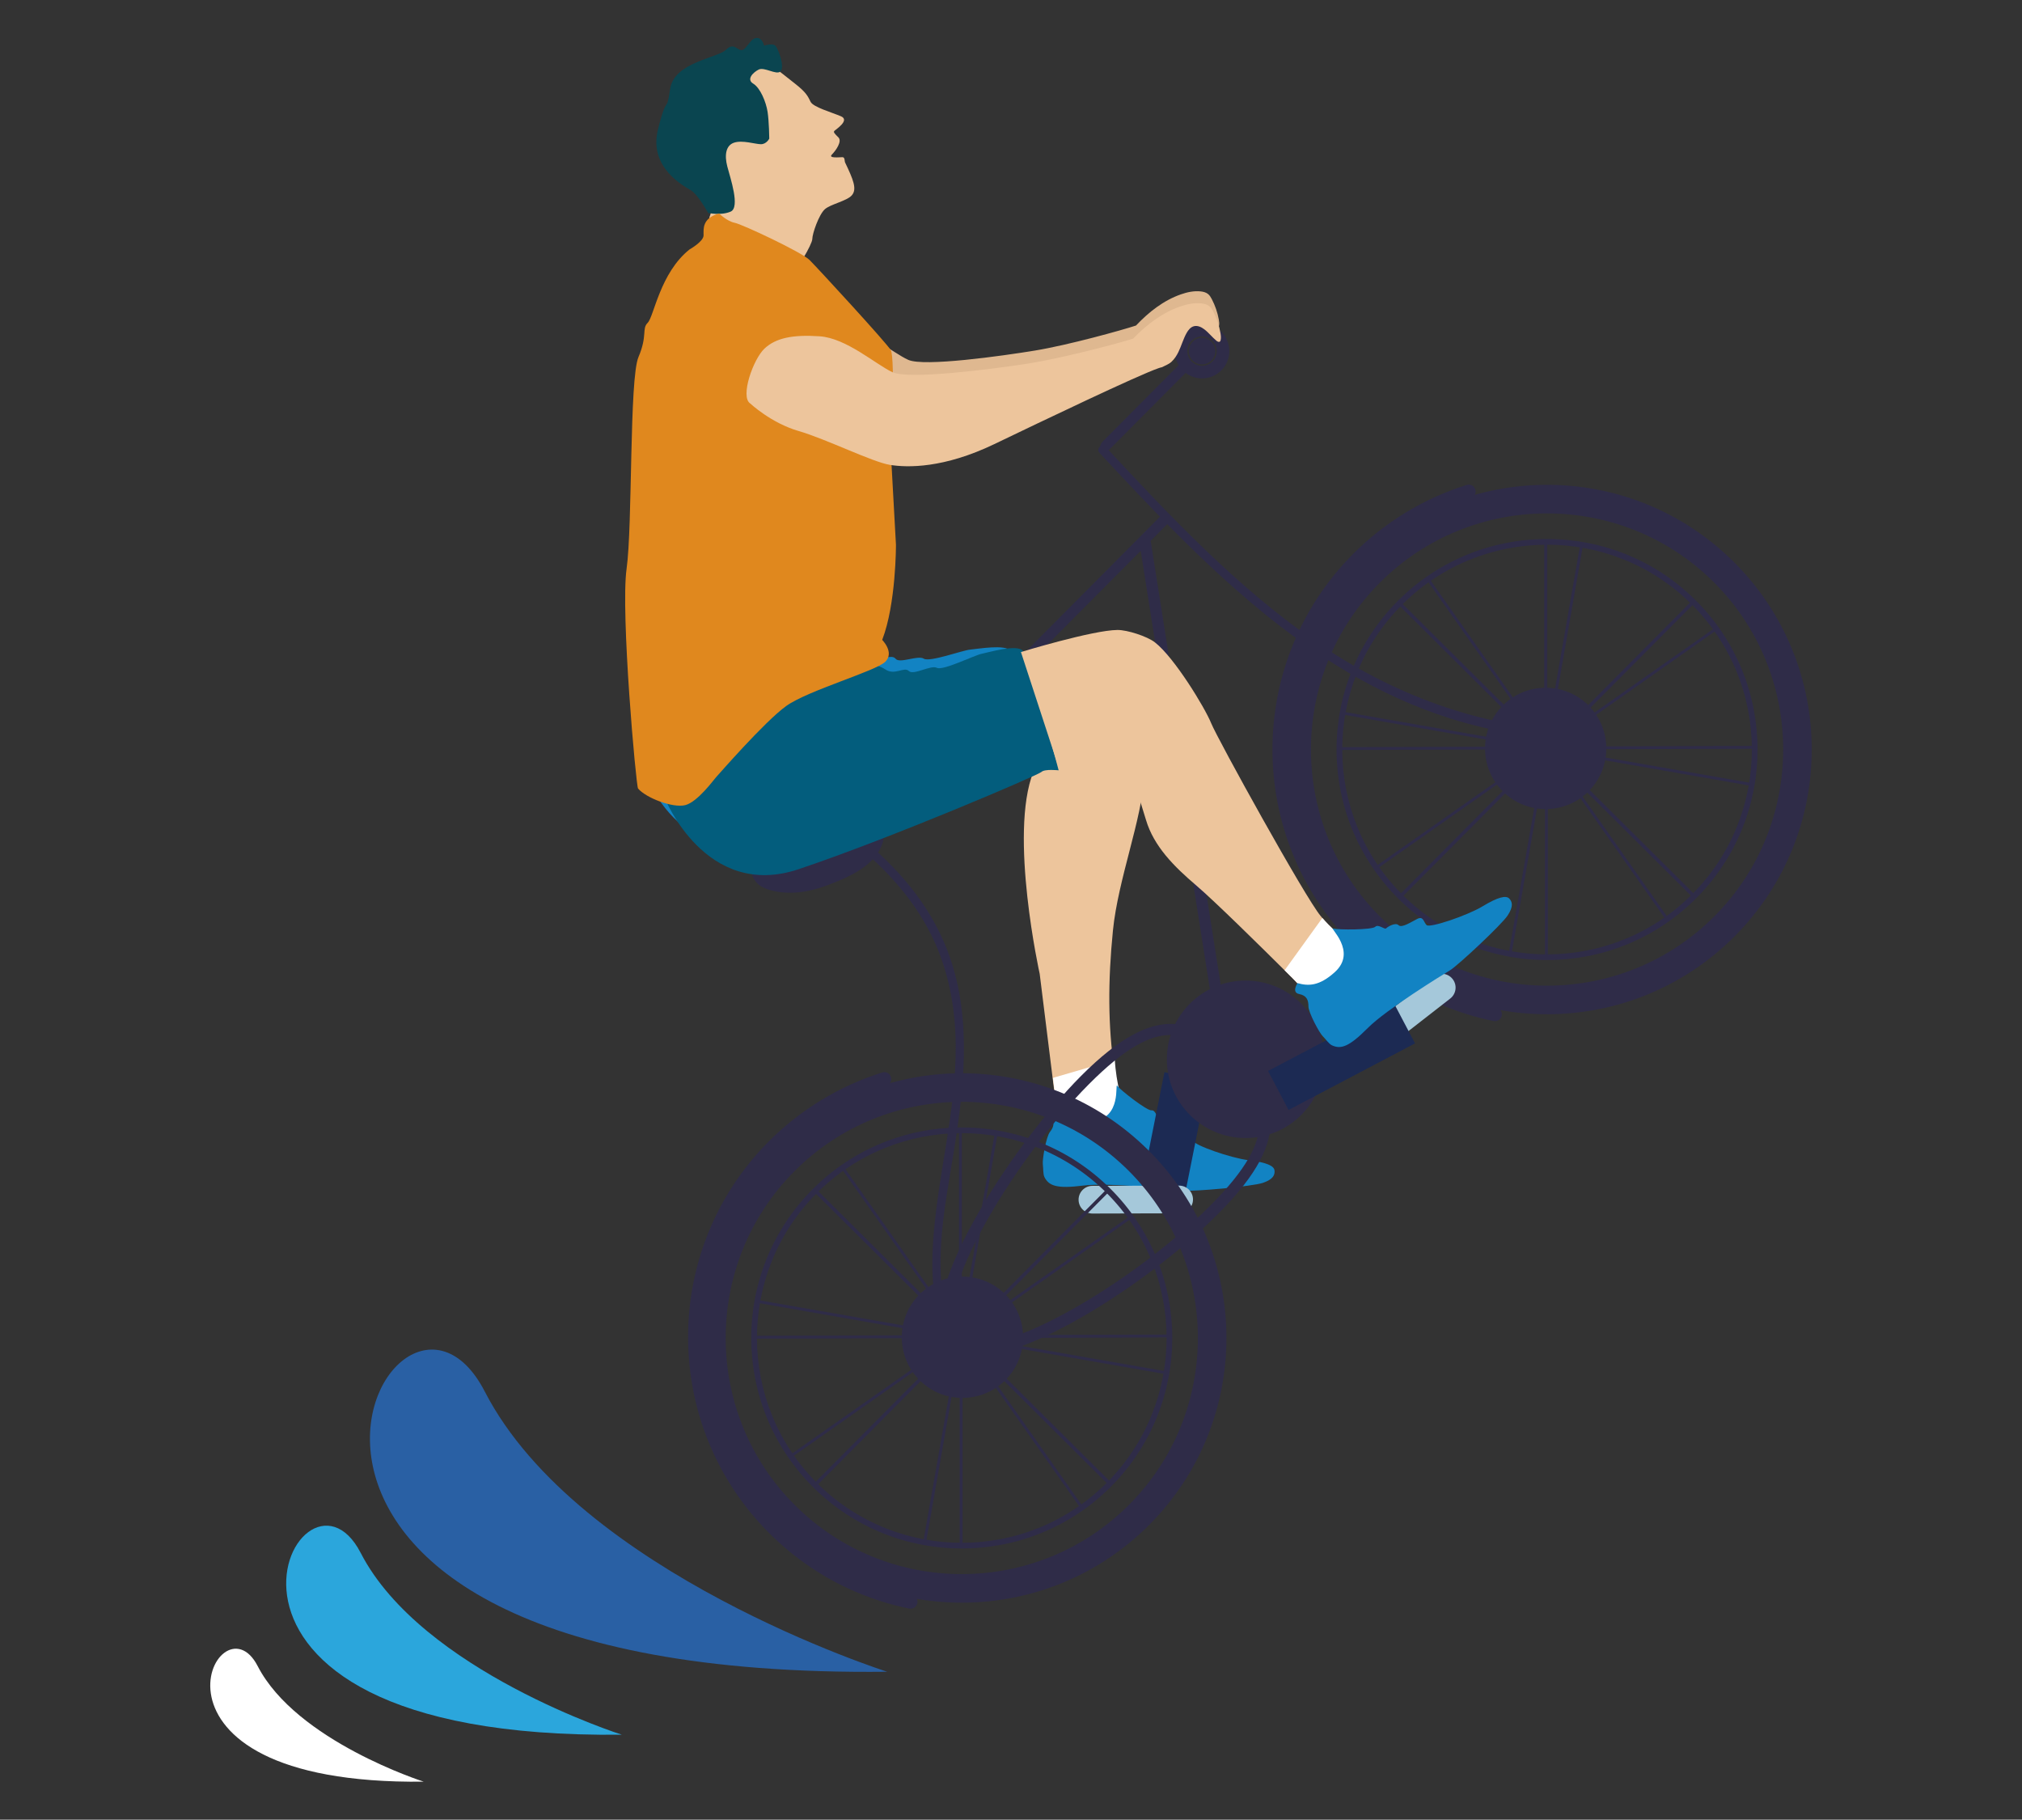<?xml version="1.0" encoding="iso-8859-1"?>
<!-- Generator: Adobe Illustrator 17.1.0, SVG Export Plug-In . SVG Version: 6.00 Build 0)  -->
<!DOCTYPE svg PUBLIC "-//W3C//DTD SVG 1.1//EN" "http://www.w3.org/Graphics/SVG/1.1/DTD/svg11.dtd">
<svg version="1.1" id="&#x56FE;&#x5C42;_1" xmlns="http://www.w3.org/2000/svg" xmlns:xlink="http://www.w3.org/1999/xlink" x="0px"
	 y="0px" viewBox="0 0 183.562 165.176" style="enable-background:new 0 0 183.562 165.176;" xml:space="preserve">
<rect x="0" y="0" width="183.562" height="165.176" fill="#333333" stroke="none"/>
<g>
	<g>
		<path style="fill:#2960A4;" d="M80.544,151.749c0,0-28.009-8.897-36.534-25.434C35.484,109.776,13.265,152.494,80.544,151.749z"/>
		<path style="fill:#2BA6DC;" d="M56.45,157.463c0,0-18.173-5.771-23.705-16.502C27.213,130.23,12.796,157.947,56.45,157.463z"/>
		<path style="fill:#FFFFFF;" d="M38.468,161.727c0,0-11.559-3.671-15.078-10.497C19.871,144.404,10.701,162.035,38.468,161.727z"/>
	</g>
	<g>
		<g>
			<path style="fill:#EDC59C;" d="M95.753,99.407l-1.367-11.008c0,0-2.812-12.667-0.579-18.324c0,0-2.782-0.759-3.76-0.968
				s0.399-9.894,0.399-9.894s8.274,1.279,9.456,2.636s4.033,5.239,3.93,8.775c-0.102,3.536-2.335,9.194-2.797,13.839
				c-0.462,4.645-0.452,8.615,0.122,12.623L95.753,99.407z"/>
			<path style="fill:#1283C3;" d="M57.993,68.78c0,0,2.646,9.675,11.386,7.78c8.74-1.895,22.565-6.081,22.877-6.331
				s1.562,0.028,1.562,0.028s-0.041-0.28-0.113-0.752c-0.366-2.424-1.524-9.902-1.944-10.423c-0.501-0.623-2.967-0.18-3.685-0.116
				c-0.718,0.064-3.682,1.164-4.214,0.822c-0.532-0.342-2.185,0.474-2.561,0.006c-0.376-0.468-1.311,0.284-2.093-0.37
				c-0.782-0.654-3.221-1.772-7.371-0.232C67.687,60.731,57.993,68.78,57.993,68.78z"/>
			<path style="fill:#FFFFFF;" d="M101.946,100.313c0,0-3.246,3.03-6.322,2.612c0,0,0.345-2.059,0.094-4.043
				c-0.033-0.26-0.077-0.613-0.133-1.039l0.002-0.002l5.62-1.636C101.321,98.326,101.946,100.313,101.946,100.313z"/>
			<g>
				<path style="fill:#1283C3;" d="M95.828,100.476c0,0-0.967,0.324-0.495,0.869s0.324,0.967-0.023,1.414
					c-0.347,0.447-0.692,2.506-0.641,2.903s0.014,0.923,0.15,1.19c0.41,0.802,1.142,1.065,3.523,0.765
					c2.381-0.3,8.309,0.362,9.128,0.461s6.2-0.379,7.167-0.703c0.967-0.324,1.115-0.745,1.065-1.142
					c-0.05-0.397-0.695-0.718-2.333-0.915c-1.637-0.196-5.012-1.383-5.062-1.78s0.297-0.844-0.324-0.967
					c-0.62-0.123-1.637-0.196-1.687-0.593s-0.869-0.495-1.067-0.47c-0.198,0.025-0.299-0.769-0.695-0.718s-2.855-1.857-3.103-2.229
					c-0.248-0.372,0.484,3.01-2.315,3.215C97.218,101.913,96.436,101.306,95.828,100.476z"/>
			</g>
		</g>
		
			<line style="fill:none;stroke:#1C2A53;stroke-width:4;stroke-miterlimit:10;" x1="105.407" y1="109.061" x2="107.672" y2="97.716"/>
		<g>
			<path style="fill:#EDC59C;" d="M74.885,18.99c0.512-0.456,1.984-0.741,2.439-1.254c0.507-0.57,0.126-1.455-0.606-2.991
				c-0.058-0.121-0.001-0.479-0.241-0.478c-0.239,0.001-1.316,0.123-0.958-0.237s0.954-1.199,0.594-1.558
				c-0.36-0.358-0.48-0.478-0.361-0.598c0.119-0.12,1.434-0.961,0.595-1.318c-0.839-0.357-2.516-0.831-2.756-1.309
				c-0.241-0.478-0.361-0.837-1.441-1.672s-2.759-2.267-3.358-2.385c-0.599-0.118-2.755-0.591-4.427,0.61s-3.46,4.198-3.575,5.994
				c0,0,0.369,3.71,0.969,4.306c0.6,0.597,2.28,2.029,2.281,2.508c0.001,0.479,0.48,0.478,0.481,0.717
				c0.001,0.239-0.358,0.599,0.122,0.838c0.479,0.238,3.596,2.145,3.596,2.145s3.476,2.026,3.716,2.264
				c0.24,0.239,1.789-2.399,1.788-2.877C73.743,21.217,74.336,19.478,74.885,18.99z"/>
			<path style="fill:#0A4550;" d="M68.463,3.501c0.709-0.293,0.902,0.644,0.902,0.644s0.764-0.252,1.023,0.005
				s0.909,1.975,0.444,2.352c-0.381,0.31-1.447-0.44-1.956-0.187c-0.509,0.253-1.141,0.889-0.498,1.276
				c0.643,0.387,1.168,1.668,1.305,2.563s0.153,2.429,0.153,2.429s-0.25,0.51-0.762,0.507c-0.511-0.003-1.666-0.392-2.43-0.141
				c-0.764,0.252-0.883,1.146-0.616,2.17c0.266,1.024,1.189,3.713,0.299,4.092c-0.891,0.379-2.044,0.117-2.044,0.117
				s-0.912-1.666-1.555-2.053c-0.643-0.387-3.856-2.065-2.998-5.512s0.754-1.274,1.111-3.701s4.317-2.789,5.076-3.552
				s1.074,0.232,1.534,0.008C67.773,4.361,68.131,3.638,68.463,3.501z"/>
		</g>
		<path style="fill:#A5C8DA;" d="M107.043,107.622l-7.874,0.021c-0.694,0.002-1.255,0.566-1.253,1.26l0,0
			c0.002,0.694,0.566,1.255,1.26,1.253l7.874-0.021c0.694-0.002,1.255-0.566,1.253-1.26l0,0
			C108.301,108.181,107.737,107.62,107.043,107.622z"/>
		<g>
			<path style="fill:#2F2C48;" d="M86.737,121.626c-2.476-5.479-0.975-11.83-0.083-17.498c0.975-6.195,1.602-12.631-0.934-18.556
				c-1.781-4.162-4.899-7.524-8.468-10.237c-0.391-0.298-0.943,0.248-0.547,0.55c3.238,2.462,6.108,5.437,7.907,9.122
				c1.489,3.049,2.114,6.413,2.15,9.79c0.065,6.206-1.747,12.212-2.08,18.381c-0.163,3.02,0.125,6.052,1.382,8.833
				C86.269,122.466,86.94,122.077,86.737,121.626L86.737,121.626z"/>
		</g>
		<g>
			<path style="fill:#2F2C48;" d="M110.638,110.13c-3.558,3.577-8.679,7.391-13.366,9.956c-3.886,2.126-8.964,4.218-11.084,2.109
				c-3.82-3.8,5.689-18.233,11.936-24.513c7.139-7.177,10.554-4.942,13.977-1.537C115.525,99.55,117.777,102.953,110.638,110.13z
				 M98.857,98.411c-3.493,3.511-7.213,8.562-9.709,13.18c-2.661,4.924-3.495,8.614-2.231,9.871
				c2.74,2.726,15.685-4.719,22.988-12.061c6.505-6.539,4.804-9.204,1.467-12.523S105.362,91.872,98.857,98.411z"/>
		</g>
		<g>
			<g>
				<g>
					<g>
						<path style="fill:#2F2C48;" d="M142.999,66.364c-8.599-0.335-16.587-3.294-23.632-8.175
							c-7.125-4.936-13.128-11.317-19.006-17.633c-0.34-0.365-0.886,0.185-0.547,0.55c9.05,9.726,18.789,19.97,31.808,24.101
							c3.688,1.171,7.516,1.782,11.378,1.932C143.501,67.159,143.497,66.384,142.999,66.364L142.999,66.364z"/>
					</g>
				</g>
			</g>
			<g>
				<g>
					<path style="fill:#2F2C48;" d="M123.411,51.091c-9.359,9.408-9.319,24.622,0.089,33.981s24.622,9.319,33.981-0.089
						s9.319-24.622-0.089-33.981C147.984,41.643,132.77,41.683,123.411,51.091z M155.649,83.161
						c-8.339,8.383-21.944,8.419-30.327,0.08s-8.419-21.944-0.08-30.327s21.944-8.419,30.327-0.08
						C163.953,61.173,163.989,74.778,155.649,83.161z"/>
					<g>
						<g>
							<path style="fill:#2F2C48;" d="M136.161,92.511c-0.145,0.145-0.357,0.218-0.573,0.173c-1.709-0.351-3.382-0.88-4.975-1.574
								c-2.867-1.248-5.455-3.01-7.691-5.234c-9.837-9.785-9.878-25.749-0.093-35.585c2.879-2.894,6.447-5.063,10.319-6.272
								c0.332-0.104,0.685,0.081,0.788,0.413c0.104,0.332-0.081,0.685-0.413,0.788c-3.677,1.148-7.066,3.209-9.801,5.958
								c-9.296,9.345-9.256,24.509,0.089,33.805c2.125,2.114,4.583,3.786,7.306,4.973c1.512,0.659,3.102,1.162,4.725,1.495
								c0.341,0.07,0.56,0.403,0.49,0.743C136.306,92.319,136.245,92.427,136.161,92.511z"/>
						</g>
					</g>
					<g>
						<g>
							<path style="fill:#2F2C48;" d="M154.001,81.521c-7.435,7.474-19.565,7.506-27.039,0.071
								c-7.474-7.435-7.506-19.565-0.071-27.039s19.565-7.506,27.039-0.071C161.404,61.918,161.436,74.047,154.001,81.521z
								 M127.258,54.918c-7.234,7.272-7.203,19.074,0.069,26.308c7.272,7.234,19.074,7.203,26.308-0.069s7.203-19.074-0.069-26.308
								C146.293,47.615,134.492,47.646,127.258,54.918z"/>
						</g>
					</g>
					<g>
						<g>
							<g>
								
									<rect x="131.674" y="52.585" transform="matrix(0.705 -0.709 0.709 0.705 -3.332 111.004)" style="fill:#2F2C48;" width="0.315" height="13.849"/>
							</g>
							<g>
								
									<rect x="148.632" y="69.455" transform="matrix(0.705 -0.709 0.709 0.705 -10.294 127.999)" style="fill:#2F2C48;" width="0.315" height="13.849"/>
							</g>
						</g>
						<g>
							<g>
								<rect x="140.194" y="49.214" style="fill:#2F2C48;" width="0.258" height="13.694"/>
							</g>
							<g>
								<rect x="140.257" y="72.985" style="fill:#2F2C48;" width="0.258" height="13.694"/>
							</g>
						</g>
						<g>
							<g>
								
									<rect x="141.822" y="59.53" transform="matrix(0.705 -0.709 0.709 0.705 1.527 123.048)" style="fill:#2F2C48;" width="13.849" height="0.315"/>
							</g>
							<g>
								<g>
									<g>
										
											<rect x="125.174" y="76.266" transform="matrix(0.705 -0.709 0.709 0.705 -15.245 116.178)" style="fill:#2F2C48;" width="13.849" height="0.315"/>
									</g>
								</g>
							</g>
						</g>
						<g>
							<g>
								
									<rect x="145.393" y="67.786" transform="matrix(1 -0.003 0.003 1 -0.178 0.4)" style="fill:#2F2C48;" width="13.694" height="0.258"/>
							</g>
							<g>
								
									<rect x="121.623" y="67.848" transform="matrix(1 -0.003 0.003 1 -0.178 0.337)" style="fill:#2F2C48;" width="13.694" height="0.258"/>
							</g>
						</g>
					</g>
					<g>
						<g>
							<g>
								
									<rect x="133.391" y="51.376" transform="matrix(0.818 -0.576 0.576 0.818 -9.179 87.452)" style="fill:#2F2C48;" width="0.258" height="13.693"/>
							</g>
							<g>
								
									<rect x="147.059" y="70.823" transform="matrix(0.818 -0.576 0.576 0.818 -17.881 98.862)" style="fill:#2F2C48;" width="0.258" height="13.693"/>
							</g>
						</g>
						<g>
							<g>
								<polyline style="fill:#2F2C48;" points="142.666,53.948 143.448,49.471 143.702,49.516 141.348,63.005 141.093,62.961 
									142.666,53.948 								"/>
							</g>
							<g>
								
									<rect x="138.182" y="72.808" transform="matrix(0.985 0.173 -0.173 0.985 15.842 -22.699)" style="fill:#2F2C48;" width="0.258" height="13.693"/>
							</g>
						</g>
						<g>
							<g>
								
									<rect x="143.231" y="60.983" transform="matrix(0.818 -0.575 0.575 0.818 -7.847 97.412)" style="fill:#2F2C48;" width="13.693" height="0.258"/>
							</g>
							<g>
								
									<rect x="123.784" y="74.651" transform="matrix(0.818 -0.575 0.575 0.818 -19.244 88.716)" style="fill:#2F2C48;" width="13.693" height="0.258"/>
							</g>
						</g>
						<g>
							<g>
								
									<rect x="145.216" y="69.86" transform="matrix(0.985 0.172 -0.172 0.985 14.297 -25.101)" style="fill:#2F2C48;" width="13.693" height="0.258"/>
							</g>
							<g>
								
									<rect x="121.8" y="65.774" transform="matrix(0.985 0.172 -0.172 0.985 13.246 -21.136)" style="fill:#2F2C48;" width="13.693" height="0.258"/>
							</g>
						</g>
					</g>
					<path style="fill:#2F2C48;" d="M144.225,71.82c-2.142,2.153-5.636,2.162-7.789,0.02s-2.162-5.636-0.02-7.789
						c2.142-2.153,5.636-2.162,7.789-0.02S146.367,69.666,144.225,71.82z"/>
				</g>
			</g>
			<g>
				<g>
					<g>
						<path style="fill:#2F2C48;" d="M107.885,33.597l-7.079,7.116c-0.279,0.281-0.656,0.359-0.84,0.175
							c-0.185-0.184-0.108-0.561,0.171-0.841l7.079-7.116c0.279-0.281,0.656-0.359,0.84-0.175
							C108.241,32.94,108.165,33.316,107.885,33.597z"/>
					</g>
				</g>
			</g>
			<g>
				<g>
					<path style="fill:#2F2C48;" d="M110.88,33.618c-0.963,0.968-2.535,0.973-3.504,0.009c-0.968-0.963-0.973-2.535-0.009-3.504
						c0.963-0.968,2.535-0.973,3.504-0.009C111.839,31.078,111.843,32.65,110.88,33.618z M108.177,30.93
						c-0.519,0.521-0.516,1.368,0.005,1.887c0.521,0.519,1.368,0.516,1.887-0.005s0.516-1.368-0.005-1.887
						C109.542,30.406,108.696,30.409,108.177,30.93z"/>
				</g>
			</g>
			<g>
				<g>
					<path style="fill:#2F2C48;" d="M109.977,32.72c-0.468,0.471-1.232,0.473-1.702,0.004c-0.471-0.468-0.473-1.232-0.004-1.702
						c0.468-0.471,1.232-0.473,1.702-0.004C110.443,31.485,110.445,32.249,109.977,32.72z"/>
				</g>
			</g>
		</g>
		<g>
			<g>
				<path style="fill:#2F2C48;" d="M83.11,145.842c-0.145,0.145-0.357,0.218-0.573,0.173c-1.709-0.351-3.382-0.88-4.975-1.574
					c-2.867-1.248-5.455-3.01-7.691-5.234c-9.837-9.785-9.878-25.749-0.093-35.585c2.879-2.894,6.447-5.063,10.319-6.272
					c0.332-0.104,0.685,0.081,0.788,0.413c0.104,0.332-0.081,0.685-0.413,0.788c-3.677,1.148-7.066,3.209-9.801,5.958
					c-9.296,9.345-9.256,24.509,0.089,33.805c2.125,2.113,4.583,3.786,7.306,4.973c1.512,0.659,3.102,1.162,4.725,1.495
					c0.341,0.07,0.56,0.403,0.49,0.743C83.254,145.649,83.193,145.758,83.11,145.842z"/>
			</g>
		</g>
		<g>
			<path style="fill:#2F2C48;" d="M106.113,47.429L73.132,80.583c-0.201,0.202-0.514,0.217-0.699,0.033
				c-0.185-0.184-0.172-0.497,0.03-0.699l32.981-33.154c0.201-0.202,0.514-0.217,0.699-0.033S106.314,47.226,106.113,47.429z"/>
		</g>
		<path style="fill:#A5C8DA;" d="M130.114,88.656l-6.213,4.836c-0.548,0.426-0.646,1.216-0.22,1.763l0,0
			c0.426,0.548,1.216,0.646,1.763,0.22l6.213-4.836c0.548-0.426,0.646-1.216,0.22-1.763l0,0
			C131.451,88.328,130.661,88.23,130.114,88.656z"/>
		<path style="fill:#2F2C48;" d="M82.76,67.294c0.201,0.76-0.266,1.589-0.609,2.262c-1.029,2.021-1.521,4.254-1.909,6.472
			c-0.43,2.46-3.135,3.584-5.266,4.377c-1.591,0.592-3.355,0.849-4.994,0.409c-0.465-0.125-0.929-0.313-1.264-0.658
			c-0.5-0.515-0.629-1.308-0.49-2.013s0.511-1.34,0.906-1.94c2.412-3.672,5.875-6.94,9.617-9.237c0.522-0.32,1.148-0.91,1.744-1.049
			c0.677-0.158,1.785,0.44,2.128,1.04C82.685,67.068,82.73,67.18,82.76,67.294z"/>
		<g>
			<path style="fill:#2F2C48;" d="M112.053,98.577c-0.075,0.075-0.173,0.128-0.285,0.146c-0.282,0.044-0.547-0.148-0.591-0.43
				l-7.719-48.923c-0.044-0.282,0.148-0.547,0.43-0.591c0.282-0.044,0.547,0.148,0.591,0.43l7.719,48.923
				C112.224,98.301,112.165,98.464,112.053,98.577z"/>
		</g>
		<g>
			<g>
				<path style="fill:#2F2C48;" d="M70.277,104.505c-9.359,9.408-9.319,24.622,0.089,33.981c9.408,9.359,24.622,9.319,33.981-0.089
					s9.319-24.622-0.089-33.981S79.636,95.096,70.277,104.505z M102.516,136.574c-8.339,8.383-21.944,8.419-30.327,0.08
					s-8.419-21.944-0.08-30.327s21.944-8.419,30.327-0.08S110.855,128.191,102.516,136.574z"/>
				<g>
					<g>
						<path style="fill:#2F2C48;" d="M100.867,134.934c-7.435,7.474-19.565,7.506-27.039,0.071
							c-7.474-7.435-7.506-19.565-0.071-27.039c7.435-7.474,19.565-7.506,27.039-0.071
							C108.27,115.331,108.302,127.46,100.867,134.934z M74.124,108.331c-7.234,7.272-7.203,19.074,0.069,26.308
							s19.074,7.203,26.308-0.069c7.234-7.272,7.203-19.074-0.069-26.308C93.16,101.028,81.358,101.059,74.124,108.331z"/>
					</g>
				</g>
				<g>
					<g>
						<g>
							
								<rect x="78.623" y="105.915" transform="matrix(0.705 -0.709 0.709 0.705 -56.778 89.112)" style="fill:#2F2C48;" width="0.315" height="13.849"/>
						</g>
						<g>
							
								<rect x="95.581" y="122.785" transform="matrix(0.705 -0.709 0.709 0.705 -63.74 106.107)" style="fill:#2F2C48;" width="0.315" height="13.849"/>
						</g>
					</g>
					<g>
						<g>
							<rect x="87.061" y="102.628" style="fill:#2F2C48;" width="0.258" height="13.694"/>
						</g>
						<g>
							<rect x="87.123" y="126.398" style="fill:#2F2C48;" width="0.258" height="13.694"/>
						</g>
					</g>
					<g>
						<g>
							<g>
								<g>
									
										<rect x="88.77" y="112.861" transform="matrix(0.705 -0.709 0.709 0.705 -51.919 101.156)" style="fill:#2F2C48;" width="13.849" height="0.315"/>
								</g>
							</g>
						</g>
						<g>
							
								<rect x="71.901" y="129.819" transform="matrix(0.705 -0.709 0.709 0.705 -68.915 94.195)" style="fill:#2F2C48;" width="13.849" height="0.315"/>
						</g>
					</g>
					<g>
						<g>
							
								<rect x="92.259" y="121.199" transform="matrix(1 -0.003 0.003 1 -0.318 0.261)" style="fill:#2F2C48;" width="13.694" height="0.258"/>
						</g>
						<g>
							
								<rect x="68.489" y="121.262" transform="matrix(1 -0.003 0.003 1 -0.318 0.198)" style="fill:#2F2C48;" width="13.694" height="0.258"/>
						</g>
					</g>
				</g>
				<g>
					<g>
						<g>
							
								<rect x="80.258" y="104.789" transform="matrix(0.818 -0.576 0.576 0.818 -49.601 66.605)" style="fill:#2F2C48;" width="0.258" height="13.693"/>
						</g>
						<g>
							
								<rect x="93.926" y="124.236" transform="matrix(0.818 -0.576 0.576 0.818 -58.303 78.015)" style="fill:#2F2C48;" width="0.258" height="13.693"/>
						</g>
					</g>
					<g>
						<g>
							
								<rect x="89.135" y="102.805" transform="matrix(0.985 0.173 -0.173 0.985 20.288 -13.774)" style="fill:#2F2C48;" width="0.258" height="13.693"/>
						</g>
						<g>
							
								<rect x="85.048" y="126.221" transform="matrix(0.985 0.173 -0.173 0.985 24.272 -12.715)" style="fill:#2F2C48;" width="0.258" height="13.693"/>
						</g>
					</g>
					<g>
						<g>
							
								<rect x="90.098" y="114.396" transform="matrix(0.818 -0.575 0.575 0.818 -48.224 76.573)" style="fill:#2F2C48;" width="13.693" height="0.258"/>
						</g>
						<g>
							
								<rect x="70.65" y="128.064" transform="matrix(0.818 -0.575 0.575 0.818 -59.62 67.876)" style="fill:#2F2C48;" width="13.693" height="0.258"/>
						</g>
					</g>
					<g>
						<g>
							
								<rect x="92.082" y="123.274" transform="matrix(0.985 0.172 -0.172 0.985 22.689 -15.171)" style="fill:#2F2C48;" width="13.693" height="0.258"/>
						</g>
						<g>
							
								<rect x="68.666" y="119.187" transform="matrix(0.985 0.172 -0.172 0.985 21.638 -11.206)" style="fill:#2F2C48;" width="13.693" height="0.258"/>
						</g>
					</g>
				</g>
				<path style="fill:#2F2C48;" d="M91.276,125.27c-2.142,2.153-5.636,2.162-7.789,0.02c-2.153-2.142-2.162-5.636-0.02-7.789
					c2.142-2.153,5.636-2.162,7.789-0.02C93.409,119.623,93.418,123.117,91.276,125.27z"/>
			</g>
		</g>
		<circle style="fill:#2F2C48;" cx="113.076" cy="96.155" r="7.147"/>
		<line style="fill:none;stroke:#1C2A53;stroke-width:4;stroke-miterlimit:10;" x1="127.53" y1="92.941" x2="116.049" y2="98.983"/>
		<path style="fill:#035D7D;" d="M60.338,72.422c0,0,3.701,9.323,12.177,6.472s21.753-8.541,22.035-8.825
			c0.282-0.284,1.555-0.145,1.555-0.145s-0.072-0.274-0.195-0.735c-0.632-2.368-2.611-9.672-3.086-10.144
			c-0.567-0.564-2.969,0.149-3.676,0.292c-0.707,0.143-3.531,1.565-4.097,1.283c-0.566-0.281-2.119,0.713-2.544,0.289
			c-0.425-0.423-1.271,0.428-2.121-0.136c-0.85-0.563-3.397-1.405-7.351,0.585C69.081,63.35,60.338,72.422,60.338,72.422z"/>
		<path style="fill:#EDC59C;" d="M120.045,83.328c1.394,1.604,3.11,2.786,3.11,2.786s-0.695,4.385-3.378,5.948
			c0,0-0.995-1.836-2.412-3.246c-0.186-0.185-0.438-0.436-0.744-0.738c-2.024-2.011-6.32-6.253-8.045-7.723
			c-1.984-1.692-3.827-3.525-4.54-5.927c-0.713-2.402-1.996-6.216-1.996-6.216s-0.849-0.281-1.98,0.005s-4.098,1.001-4.098,1.001
			l-3.279-10.031c0,0,6.515-1.987,8.762-2.003c0.895-0.007,2.69,0.574,3.397,1.122c1.767,1.371,4.54,5.927,5.11,7.339
			c0.569,1.413,8.525,15.814,9.944,17.507C119.945,83.211,119.994,83.272,120.045,83.328z"/>
		<path style="fill:#FFFFFF;" d="M123.155,86.114c0,0-0.695,4.385-3.378,5.948c0,0-0.995-1.836-2.412-3.246
			c-0.186-0.185-0.438-0.436-0.744-0.738l0-0.003l3.425-4.747C121.44,84.933,123.155,86.114,123.155,86.114z"/>
		<g>
			<path style="fill:#1283C3;" d="M117.79,89.239c0,0-0.563,0.85,0.144,0.989c0.707,0.14,0.85,0.563,0.851,1.129
				s0.996,2.401,1.28,2.683c0.284,0.282,0.579,0.72,0.851,0.846c0.817,0.38,1.556,0.137,3.248-1.564
				c1.692-1.701,6.775-4.825,7.48-5.251c0.706-0.426,4.655-4.113,5.219-4.963s0.421-1.274,0.137-1.556
				c-0.284-0.282-0.99-0.139-2.402,0.713c-1.412,0.852-4.802,1.992-5.086,1.71c-0.284-0.282-0.285-0.848-0.85-0.563
				c-0.565,0.284-1.412,0.852-1.695,0.57c-0.284-0.282-0.989,0.144-1.13,0.286s-0.708-0.422-0.99-0.139
				c-0.282,0.284-3.393,0.292-3.817,0.151c-0.425-0.14,2.233,2.076,0.152,3.959C119.77,89.517,118.781,89.519,117.79,89.239z"/>
		</g>
		<path style="fill:#DFB890;" d="M109.678,26.695c0.146,0.121,0.246,0.291,0.334,0.461c0.302,0.579,0.517,1.202,0.634,1.847
			c0.034,0.19,0.06,0.389,0.019,0.578c-0.01,0.05-0.025,0.101-0.065,0.131c-0.084,0.068-0.21,0.005-0.293-0.063
			c-0.376-0.303-0.676-0.692-1.064-0.979c-0.258-0.192-0.592-0.339-0.903-0.248c-0.279,0.08-0.473,0.336-0.614,0.592
			c-0.282,0.519-0.431,1.101-0.682,1.635c-0.147,0.312-0.335,0.609-0.586,0.849c-0.245,0.231-0.537,0.327-0.827,0.482l-0.012,0.002
			c-0.055,0.01-0.144,0.034-0.263,0.078c-1.751,0.62-10.029,4.698-14.064,6.695c-4.333,2.142-7.44,2.111-8.952,1.889
			c-1.512-0.222-5.527-2.169-7.901-2.827s-4.196-2.329-4.196-2.329c-0.877-0.568,0.217-3.805,1.184-4.732
			c0.969-0.928,2.417-1.238,4.727-1.109c2.311,0.127,4.877,2.379,6.303,3.019c1.428,0.638,8.464-0.347,11.507-0.847
			c3.044-0.502,7.868-1.844,9.167-2.271c1.148-1.216,2.496-2.28,4.073-2.829c0.572-0.202,1.18-0.33,1.782-0.27
			C109.23,26.475,109.485,26.535,109.678,26.695z"/>
		<path style="fill:#E0881E;" d="M57.924,71.575c-0.182-0.217-1.597-15.974-1.042-19.935s0.238-17.251,1.081-19.233
			c0.843-1.982,0.276-2.546,0.84-3.113c0.564-0.567,1.119-4.528,3.8-6.656c0,0,1.271-0.71,1.269-1.276
			c-0.001-0.566-0.145-1.555,1.409-1.983c0,0,0.709,0.705,1.416,0.845c0.707,0.14,6.087,2.671,6.796,3.376
			c0.709,0.705,6.948,7.476,7.374,8.182c0.426,0.706,0.025,9.615,0.025,9.615l0.445,8.059c0,0,0.014,5.373-1.25,8.629
			c0,0,1.134,1.128,0.288,1.979c-0.846,0.851-7.024,2.602-9,4.021c-1.976,1.419-6.244,6.341-6.385,6.483s-1.649,2.23-2.78,2.516
			S58.633,72.422,57.924,71.575z"/>
		<path style="fill:#EDC59C;" d="M109.807,27.809c0.153,0.13,0.256,0.31,0.347,0.49c0.312,0.615,0.531,1.274,0.647,1.957
			c0.034,0.201,0.059,0.411,0.013,0.61c-0.011,0.052-0.028,0.106-0.07,0.138c-0.089,0.071-0.221,0.002-0.309-0.07
			c-0.393-0.324-0.705-0.738-1.111-1.046c-0.27-0.206-0.62-0.365-0.949-0.273c-0.295,0.081-0.503,0.349-0.655,0.617
			c-0.304,0.544-0.467,1.156-0.739,1.717c-0.159,0.328-0.361,0.639-0.628,0.889c-0.262,0.241-0.57,0.338-0.878,0.499l-0.013,0.002
			c-0.058,0.009-0.152,0.034-0.279,0.079c-1.854,0.633-10.636,4.837-14.917,6.896c-4.597,2.208-7.874,2.139-9.466,1.886
			c-1.593-0.252-5.805-2.354-8.302-3.076s-4.399-2.506-4.399-2.506c-0.918-0.609,0.274-4.012,1.305-4.978
			c1.033-0.968,2.565-1.277,5-1.114c2.437,0.161,5.117,2.568,6.614,3.259c1.499,0.69,8.933-0.265,12.149-0.757
			c3.218-0.494,8.323-1.852,9.698-2.287c1.226-1.27,2.661-2.376,4.331-2.937c0.606-0.206,1.249-0.334,1.883-0.263
			C109.337,27.572,109.605,27.639,109.807,27.809z"/>
	</g>
</g>
</svg>
